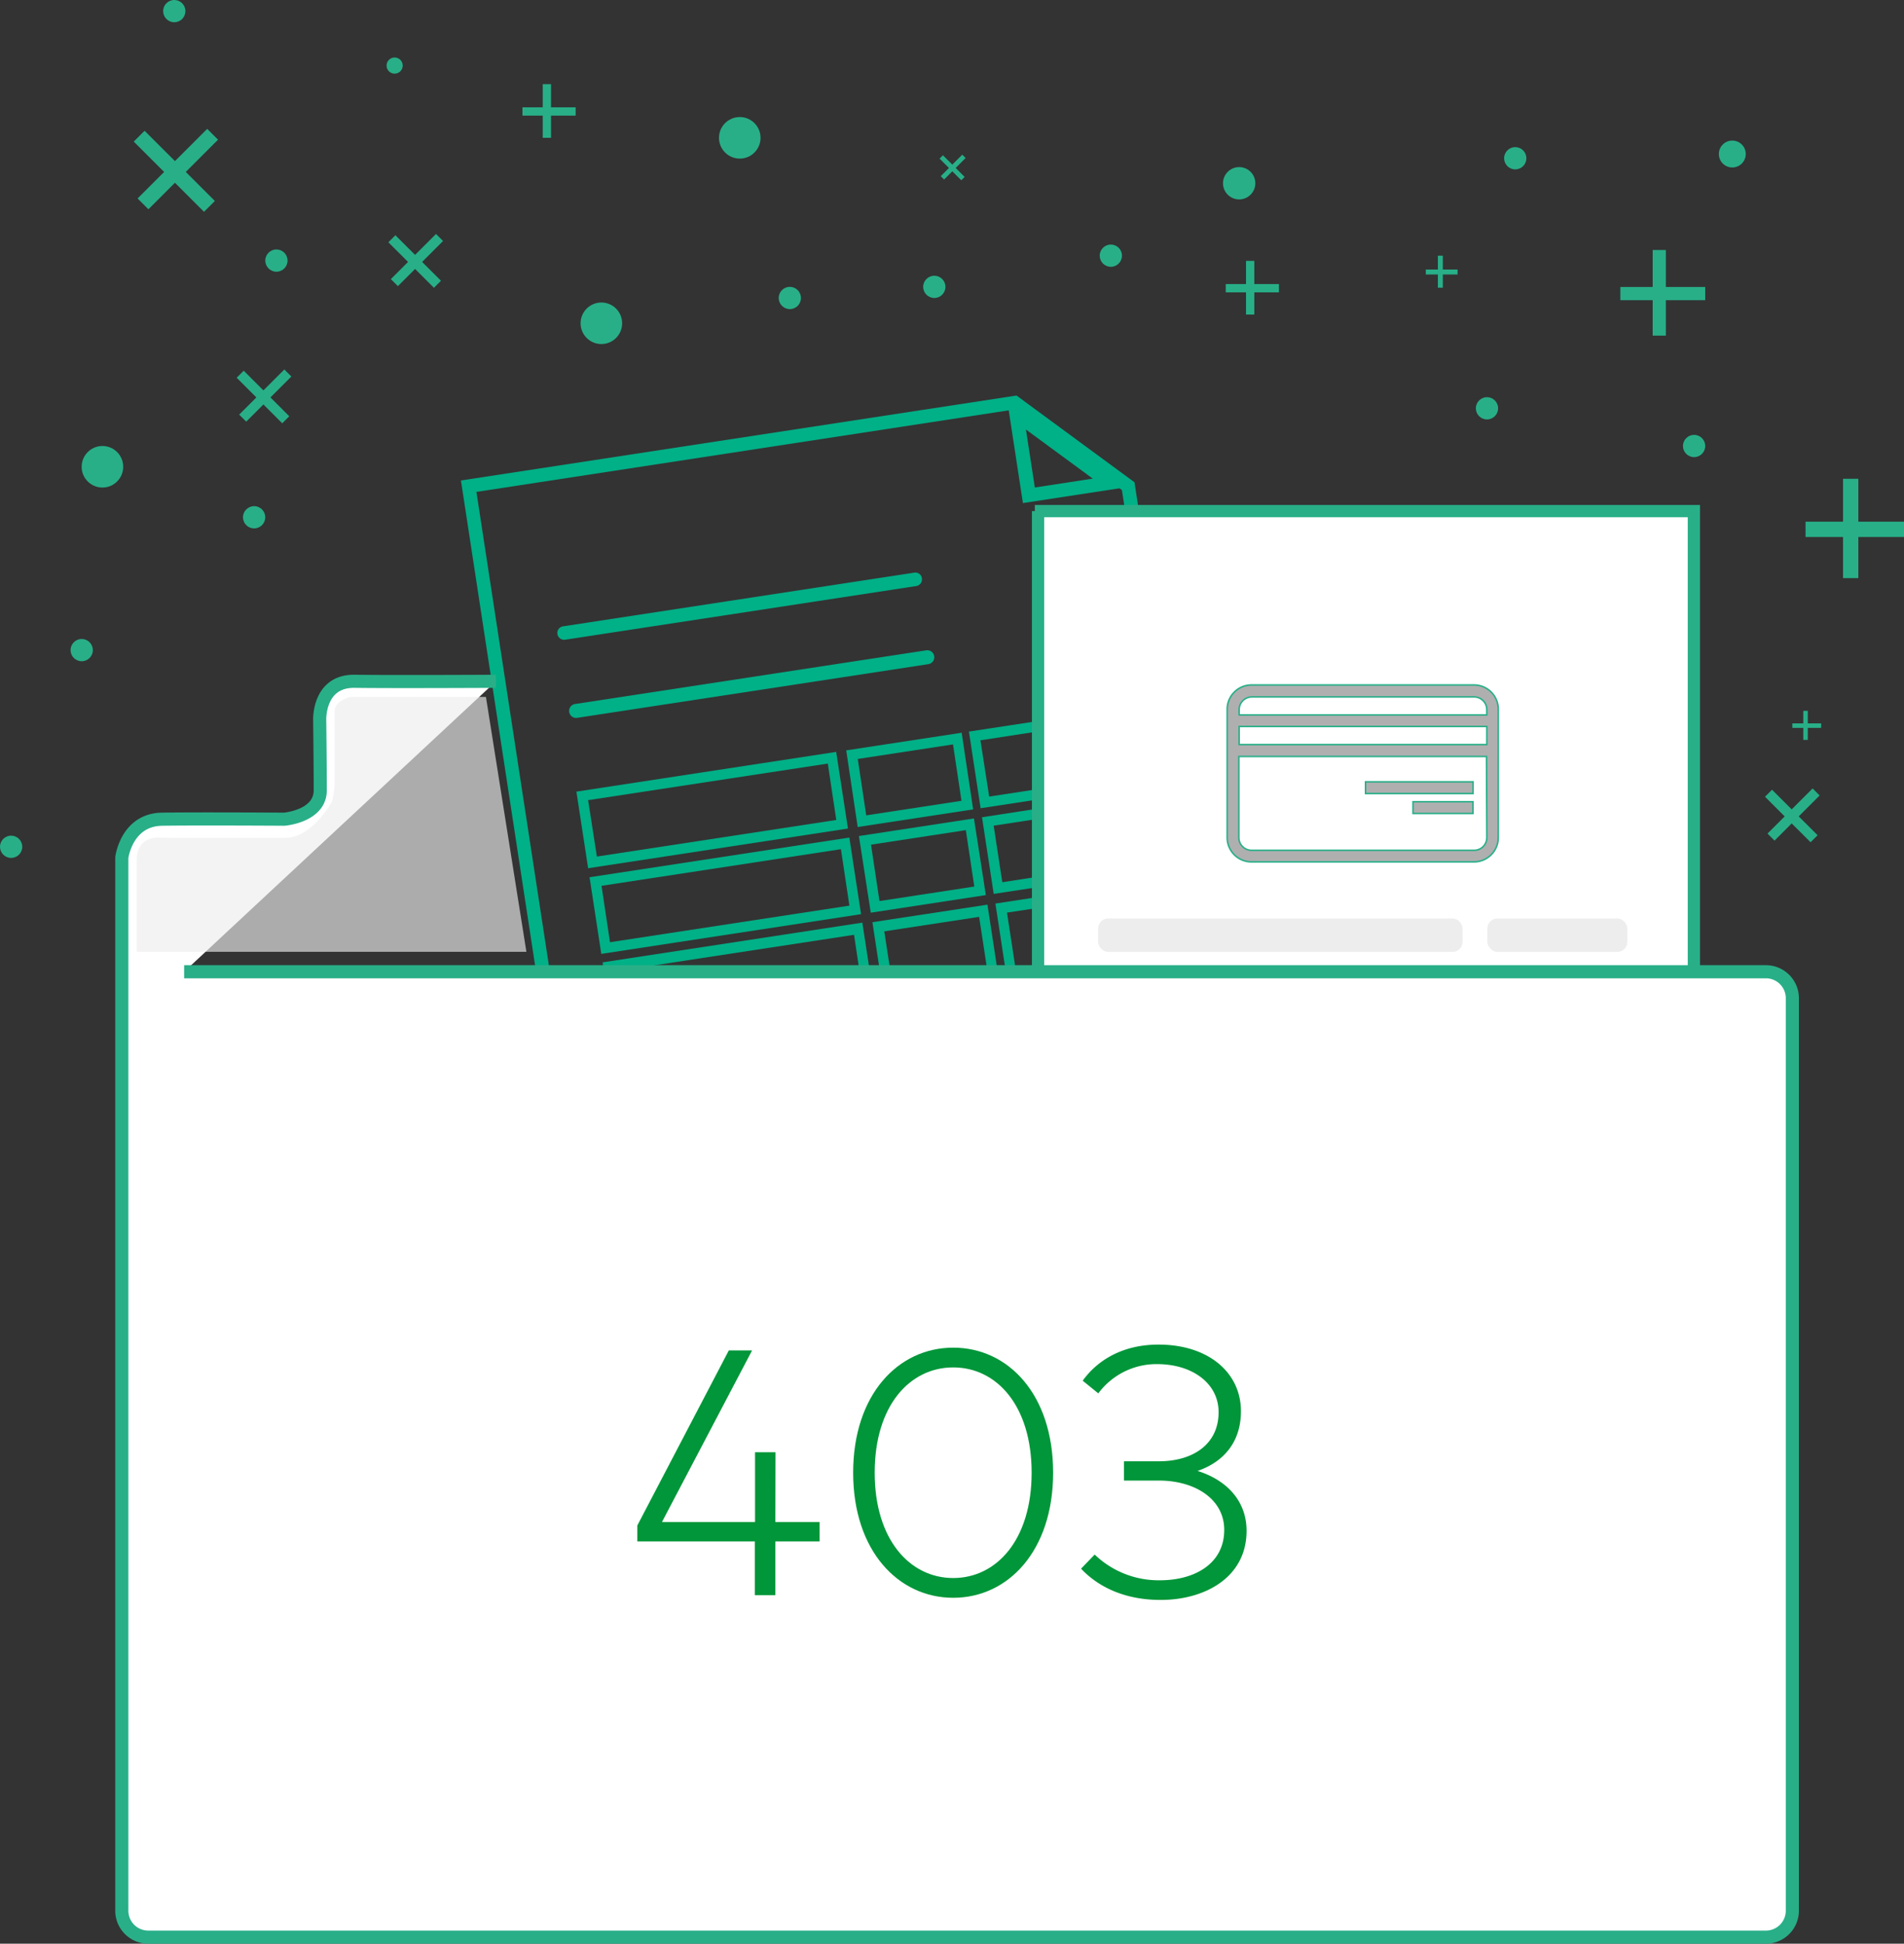 <svg xmlns="http://www.w3.org/2000/svg" width="450" height="459.47" viewBox="0 0 450 459.47"><rect x="0" y="0" width="450" height="459.47" fill="#333333" stroke="none"/><title>403</title><g id="b0cda13f-bb4a-4ac0-a77d-cfe55ea45fcd" data-name="Layer 2"><g id="bde93d3d-d6ab-4aa0-ab50-2a659003f037" data-name="Layer 1"><g id="bab233e7-a01b-4f94-a9f1-c152da1e83b1" data-name="e15d65fe-fe05-4884-a2ef-5478b89cc05c"><path d="M230,191.33l-27.29,4.17L200,177.38l27.29-4.17Zm-25.27,1.41,22.51-3.44-2-13.33-22.51,3.44Z" fill="#00b087"/><path d="M233,211.59l-27.2,4.16L203,197.63l27.19-4.16ZM207.86,213l22.41-3.43-2-13.33-22.41,3.43Z" fill="#00b087"/><path d="M236.13,231.87,208.93,236l-2.74-18,27.19-4.15ZM211,233.27l22.41-3.43-2-13.1L209,220.16Z" fill="#00b087"/><path d="M200.41,195.86,139,205.24l-2.77-18.11,61.4-9.39Zm-59.34,6.62,56.58-8.65-2-13.33L139,189.15Z" fill="#00b087"/><path d="M203.51,216.1l-61.4,9.39-2.77-18.12,61.4-9.38Zm-59.34,6.63,56.58-8.65-2-13.34-56.58,8.66Z" fill="#00b087"/><path d="M206.61,236.38l-61.4,9.39-2.79-18.28,61.39-9.39ZM147.27,243l56.58-8.65-2-13.37-56.58,8.65Z" fill="#00b087"/><path d="M209.72,256.73l-61.4,9.39L145.55,248l61.4-9.39Zm-59.34,6.62L207,254.7l-2-13.3-56.58,8.65Z" fill="#00b087"/><path d="M239.24,252.21,212,256.37l-2.77-18.12,27.2-4.15Zm-25.17,1.4,22.41-3.42-2-13.3L212,240.31Z" fill="#00b087"/><path d="M268.76,247.7l-27.69,4.23-2.77-18.11,27.23-4.17Zm-25.66,1.48,22.9-3.51-2.36-13.25L241,235.87Z" fill="#00b087"/><path d="M265.65,227.35,238,231.59l-2.74-18,27.22-4.16ZM240,228.83l22.93-3.51-2.33-13L238,215.73Z" fill="#00b087"/><path d="M262.54,207.08l-27.68,4.23-2.77-18.12L259.31,189Zm-25.65,1.47L259.82,205l-2.37-13.28-22.6,3.46Z" fill="#00b087"/><path d="M259.41,186.83l-27.65,4.23L229,172.94l27.65-4.22Zm-25.62,1.47,22.93-3.5-2-13.34-23,3.54Z" fill="#00b087"/><path d="M296,296.21,140.5,320,108.94,113.58,240.25,93.5,268.13,114Zm-152.81,20,149.13-22.8L265.16,115.85l-25.77-19L112.6,116.28Z" fill="#00b087"/><path d="M242.48,101.54l15.79,11.6-13.69,2.1-2.1-13.7M238,94.35l3.76,24.57,24.57-3.76L238.12,94.3Z" fill="#00b087"/><path d="M216.59,138.53l-83,12.69a1.62,1.62,0,0,1-1.85-1.35h0a1.59,1.59,0,0,1,1.33-1.81h0l83-12.69a1.56,1.56,0,0,1,1.81,1.26h0v.06a1.59,1.59,0,0,1-1.29,1.84h0Z" fill="#00b087"/><path d="M219.41,157l-83,12.69a1.65,1.65,0,0,1-.5-3.27l83-12.69a1.65,1.65,0,0,1,.5,3.27Z" fill="#00b087"/><path d="M274.12,268.1l-83,12.69a1.63,1.63,0,0,1-1.85-1.36h0a1.6,1.6,0,0,1,1.33-1.82h0l83-12.69a1.59,1.59,0,0,1,1.84,1.29h0a1.62,1.62,0,0,1-1.33,1.85h0Z" fill="#00b087"/><path d="M276,280.32l-55.3,8.46a1.57,1.57,0,1,1-.92-3,1.76,1.76,0,0,1,.45-.07l55.31-8.45a1.57,1.57,0,1,1,.91,3A1.74,1.74,0,0,1,276,280.32Z" fill="#00b087"/><path d="M245.34,120.82V302.76h155V120.82H244.58" fill="#fff" stroke="#28af88" stroke-miterlimit="10" stroke-width="2.9"/><rect x="259.54" y="217.11" width="86.13" height="7.91" rx="2.37" fill="#ededed"/><rect x="321.27" y="231.75" width="63.33" height="7.91" rx="2.37" fill="#ededed"/><rect x="259.54" y="231.75" width="55.32" height="7.91" rx="2.37" fill="#ededed"/><rect x="351.54" y="217.11" width="33.07" height="7.91" rx="2.37" fill="#ededed"/><rect x="297.67" y="264" width="86.13" height="7.91" rx="2.37" fill="#ededed"/><rect x="258.74" y="249.36" width="63.33" height="7.91" rx="2.37" fill="#ededed"/><rect x="328.48" y="249.36" width="55.32" height="7.91" rx="2.37" fill="#ededed"/><rect x="258.74" y="264" width="33.07" height="7.91" rx="2.37" fill="#ededed"/><g id="b75c029a-866d-4ceb-8a75-4b3d399003bc" data-name="b49675b8-1b59-408f-a5c0-6d7808c7799e"><rect x="322.74" y="184.81" width="25.41" height="2.78" fill="#afafaf" stroke="#28af88" stroke-miterlimit="10" stroke-width="0.36"/><rect x="333.96" y="189.52" width="14.17" height="2.78" fill="#afafaf" stroke="#28af88" stroke-miterlimit="10" stroke-width="0.36"/><path d="M354.11,168.46v-.8a5.72,5.72,0,0,0-5.69-5.74H295.8a5.74,5.74,0,0,0-5.76,5.72h0v1.43h0v11.22h0V198a5.74,5.74,0,0,0,5.74,5.74h52.59a5.74,5.74,0,0,0,5.74-5.74h0V179.68h0ZM351.41,198a3,3,0,0,1-3,3H295.8a3,3,0,0,1-3-3V180.29h0v-1.47h58.53v.86h0Zm-58.54-22v-4.27h58.54V176Zm58.54-7.58h0V169H292.87v-1.3a3,3,0,0,1,3-2.95H348.4a3,3,0,0,1,3,2.9h0v.77Z" fill="#afafaf" stroke="#28af88" stroke-miterlimit="10" stroke-width="0.36"/></g><rect x="32.87" y="231.37" width="387.66" height="222" rx="4.68" fill="#fff"/><path d="M43.52,229.71H417.4a6.25,6.25,0,0,1,6.21,6.21V451.71a6.25,6.25,0,0,1-6.21,6.21H35a6.25,6.25,0,0,1-6.21-6.21v-249s1.1-8.93,9.51-9.06,28.85,0,28.85,0,8.54-.65,8.54-6.85-.13-16.56-.13-16.56-.39-9.32,8.28-9.19,33.38,0,33.38,0" fill="#fff" stroke="#28af88" stroke-miterlimit="10" stroke-width="3.1"/><line x1="253" y1="106.46" x2="237.32" y2="106.46" fill="none"/><path d="M114.85,164.75H82.7s-3.61.92-3.61,3.31v17.48s-.26,3.35-.74,4.15c-1.59,2.62-5.6,8.27-10.75,8.36-3.81.08-29.38,0-29.38,0s-5.93-1.06-5.93,5.54V225h92.12Z" fill="#ededed" opacity="0.65" style="isolation:isolate"/><circle cx="142.13" cy="76.42" r="4.91" fill="#28af88"/><circle cx="24.21" cy="110.34" r="4.91" fill="#28af88"/><circle cx="60.06" cy="122.28" r="2.63" fill="#28af88"/><circle cx="19.31" cy="153.68" r="2.63" fill="#28af88"/><circle cx="2.63" cy="200.17" r="2.63" fill="#28af88"/><circle cx="292.87" cy="43.32" r="3.82" fill="#28af88"/><circle cx="93.27" cy="15.5" r="1.91" fill="#28af88"/><circle cx="41.19" cy="2.63" r="2.63" fill="#28af88"/><circle cx="65.33" cy="61.6" r="2.63" fill="#28af88"/><circle cx="220.82" cy="67.81" r="2.63" fill="#28af88"/><circle cx="186.67" cy="70.44" r="2.63" fill="#28af88"/><circle cx="358.12" cy="37.41" r="2.63" fill="#28af88"/><circle cx="262.54" cy="60.44" r="2.63" fill="#28af88"/><circle cx="400.39" cy="105.43" r="2.63" fill="#28af88"/><circle cx="351.44" cy="96.52" r="2.63" fill="#28af88"/><circle cx="409.42" cy="36.41" r="3.18" fill="#28af88"/><circle cx="174.84" cy="32.58" r="4.91" fill="#28af88"/><line x1="33.8" y1="48.19" x2="50.25" y2="31.74" fill="none" stroke="#28af88" stroke-miterlimit="10" stroke-width="3.62"/><line x1="32.89" y1="32.19" x2="49.5" y2="48.79" fill="none" stroke="#28af88" stroke-miterlimit="10" stroke-width="3.62"/><line x1="57.36" y1="98.84" x2="68.03" y2="88.17" fill="none" stroke="#28af88" stroke-miterlimit="10" stroke-width="2.35"/><line x1="56.77" y1="88.46" x2="67.54" y2="99.23" fill="none" stroke="#28af88" stroke-miterlimit="10" stroke-width="2.35"/><line x1="93.21" y1="66.81" x2="103.88" y2="56.14" fill="none" stroke="#28af88" stroke-miterlimit="10" stroke-width="2.35"/><line x1="92.62" y1="56.44" x2="103.39" y2="67.2" fill="none" stroke="#28af88" stroke-miterlimit="10" stroke-width="2.35"/><line x1="418.57" y1="197.88" x2="429.23" y2="187.21" fill="none" stroke="#28af88" stroke-miterlimit="10" stroke-width="2.35"/><line x1="417.98" y1="187.51" x2="428.75" y2="198.27" fill="none" stroke="#28af88" stroke-miterlimit="10" stroke-width="2.35"/><line x1="222.74" y1="42.04" x2="227.82" y2="36.96" fill="none" stroke="#28af88" stroke-miterlimit="10" stroke-width="1.12"/><line x1="222.46" y1="37.1" x2="227.59" y2="42.22" fill="none" stroke="#28af88" stroke-miterlimit="10" stroke-width="1.12"/><line x1="382.96" y1="69.4" x2="403.02" y2="69.4" fill="none" stroke="#28af88" stroke-miterlimit="10" stroke-width="3.12"/><line x1="392.16" y1="59.1" x2="392.16" y2="79.34" fill="none" stroke="#28af88" stroke-miterlimit="10" stroke-width="3.12"/><line x1="426.73" y1="125.13" x2="450" y2="125.13" fill="none" stroke="#28af88" stroke-miterlimit="10" stroke-width="3.62"/><line x1="437.4" y1="113.18" x2="437.4" y2="136.66" fill="none" stroke="#28af88" stroke-miterlimit="10" stroke-width="3.62"/><line x1="289.7" y1="68.13" x2="302.27" y2="68.13" fill="none" stroke="#28af88" stroke-miterlimit="10" stroke-width="1.96"/><line x1="295.47" y1="61.67" x2="295.47" y2="74.36" fill="none" stroke="#28af88" stroke-miterlimit="10" stroke-width="1.96"/><line x1="123.48" y1="26.35" x2="136.05" y2="26.35" fill="none" stroke="#28af88" stroke-miterlimit="10" stroke-width="1.96"/><line x1="129.25" y1="19.89" x2="129.25" y2="32.58" fill="none" stroke="#28af88" stroke-miterlimit="10" stroke-width="1.96"/><line x1="423.61" y1="171.53" x2="430.42" y2="171.53" fill="none" stroke="#28af88" stroke-miterlimit="10" stroke-width="1.06"/><line x1="426.73" y1="168.03" x2="426.73" y2="174.9" fill="none" stroke="#28af88" stroke-miterlimit="10" stroke-width="1.06"/><line x1="336.98" y1="64.3" x2="344.49" y2="64.3" fill="none" stroke="#28af88" stroke-miterlimit="10" stroke-width="1.17"/><line x1="340.42" y1="60.44" x2="340.42" y2="68.01" fill="none" stroke="#28af88" stroke-miterlimit="10" stroke-width="1.17"/><path d="M183.25,359.79h10.46v4.59H183.25v12.7h-4.84v-12.7H150.62v-3.76l21.63-41.39h5.5l-21.3,40.56h22V343.3h4.84Z" fill="#009639"/><path d="M248.9,348.13c0,18.45-10.62,29.57-23.61,29.57s-23.65-11.12-23.65-29.57,10.63-29.56,23.65-29.56S248.9,329.65,248.9,348.13Zm-42.17,0c0,15.88,8.35,24.9,18.56,24.9s18.53-9,18.53-24.9-8.31-24.89-18.53-24.89S206.73,332.21,206.73,348.13Z" fill="#009639"/><path d="M293.29,333.61c0,7.3-4.12,12-10.26,14.1,6.78,2.12,11.59,7,11.59,14.15,0,11.07-9.92,16.35-20.31,16.35-8.07,0-14.47-2.79-18.81-7.39l3.22-3.34a21.79,21.79,0,0,0,15.46,6.08c8,0,15.16-3.8,15.16-11.91,0-7.35-7-11.66-15.42-11.66h-8.28v-4.56h8.28c7.9,0,14.09-3.93,14.09-11.61,0-6.8-6.19-11.36-14.56-11.36a17.11,17.11,0,0,0-13.87,6.92l-3.69-3c3.52-4.9,9.53-8.53,17.86-8.53C285.39,317.81,293.29,324.31,293.29,333.61Z" fill="#009639"/></g></g></g></svg>
